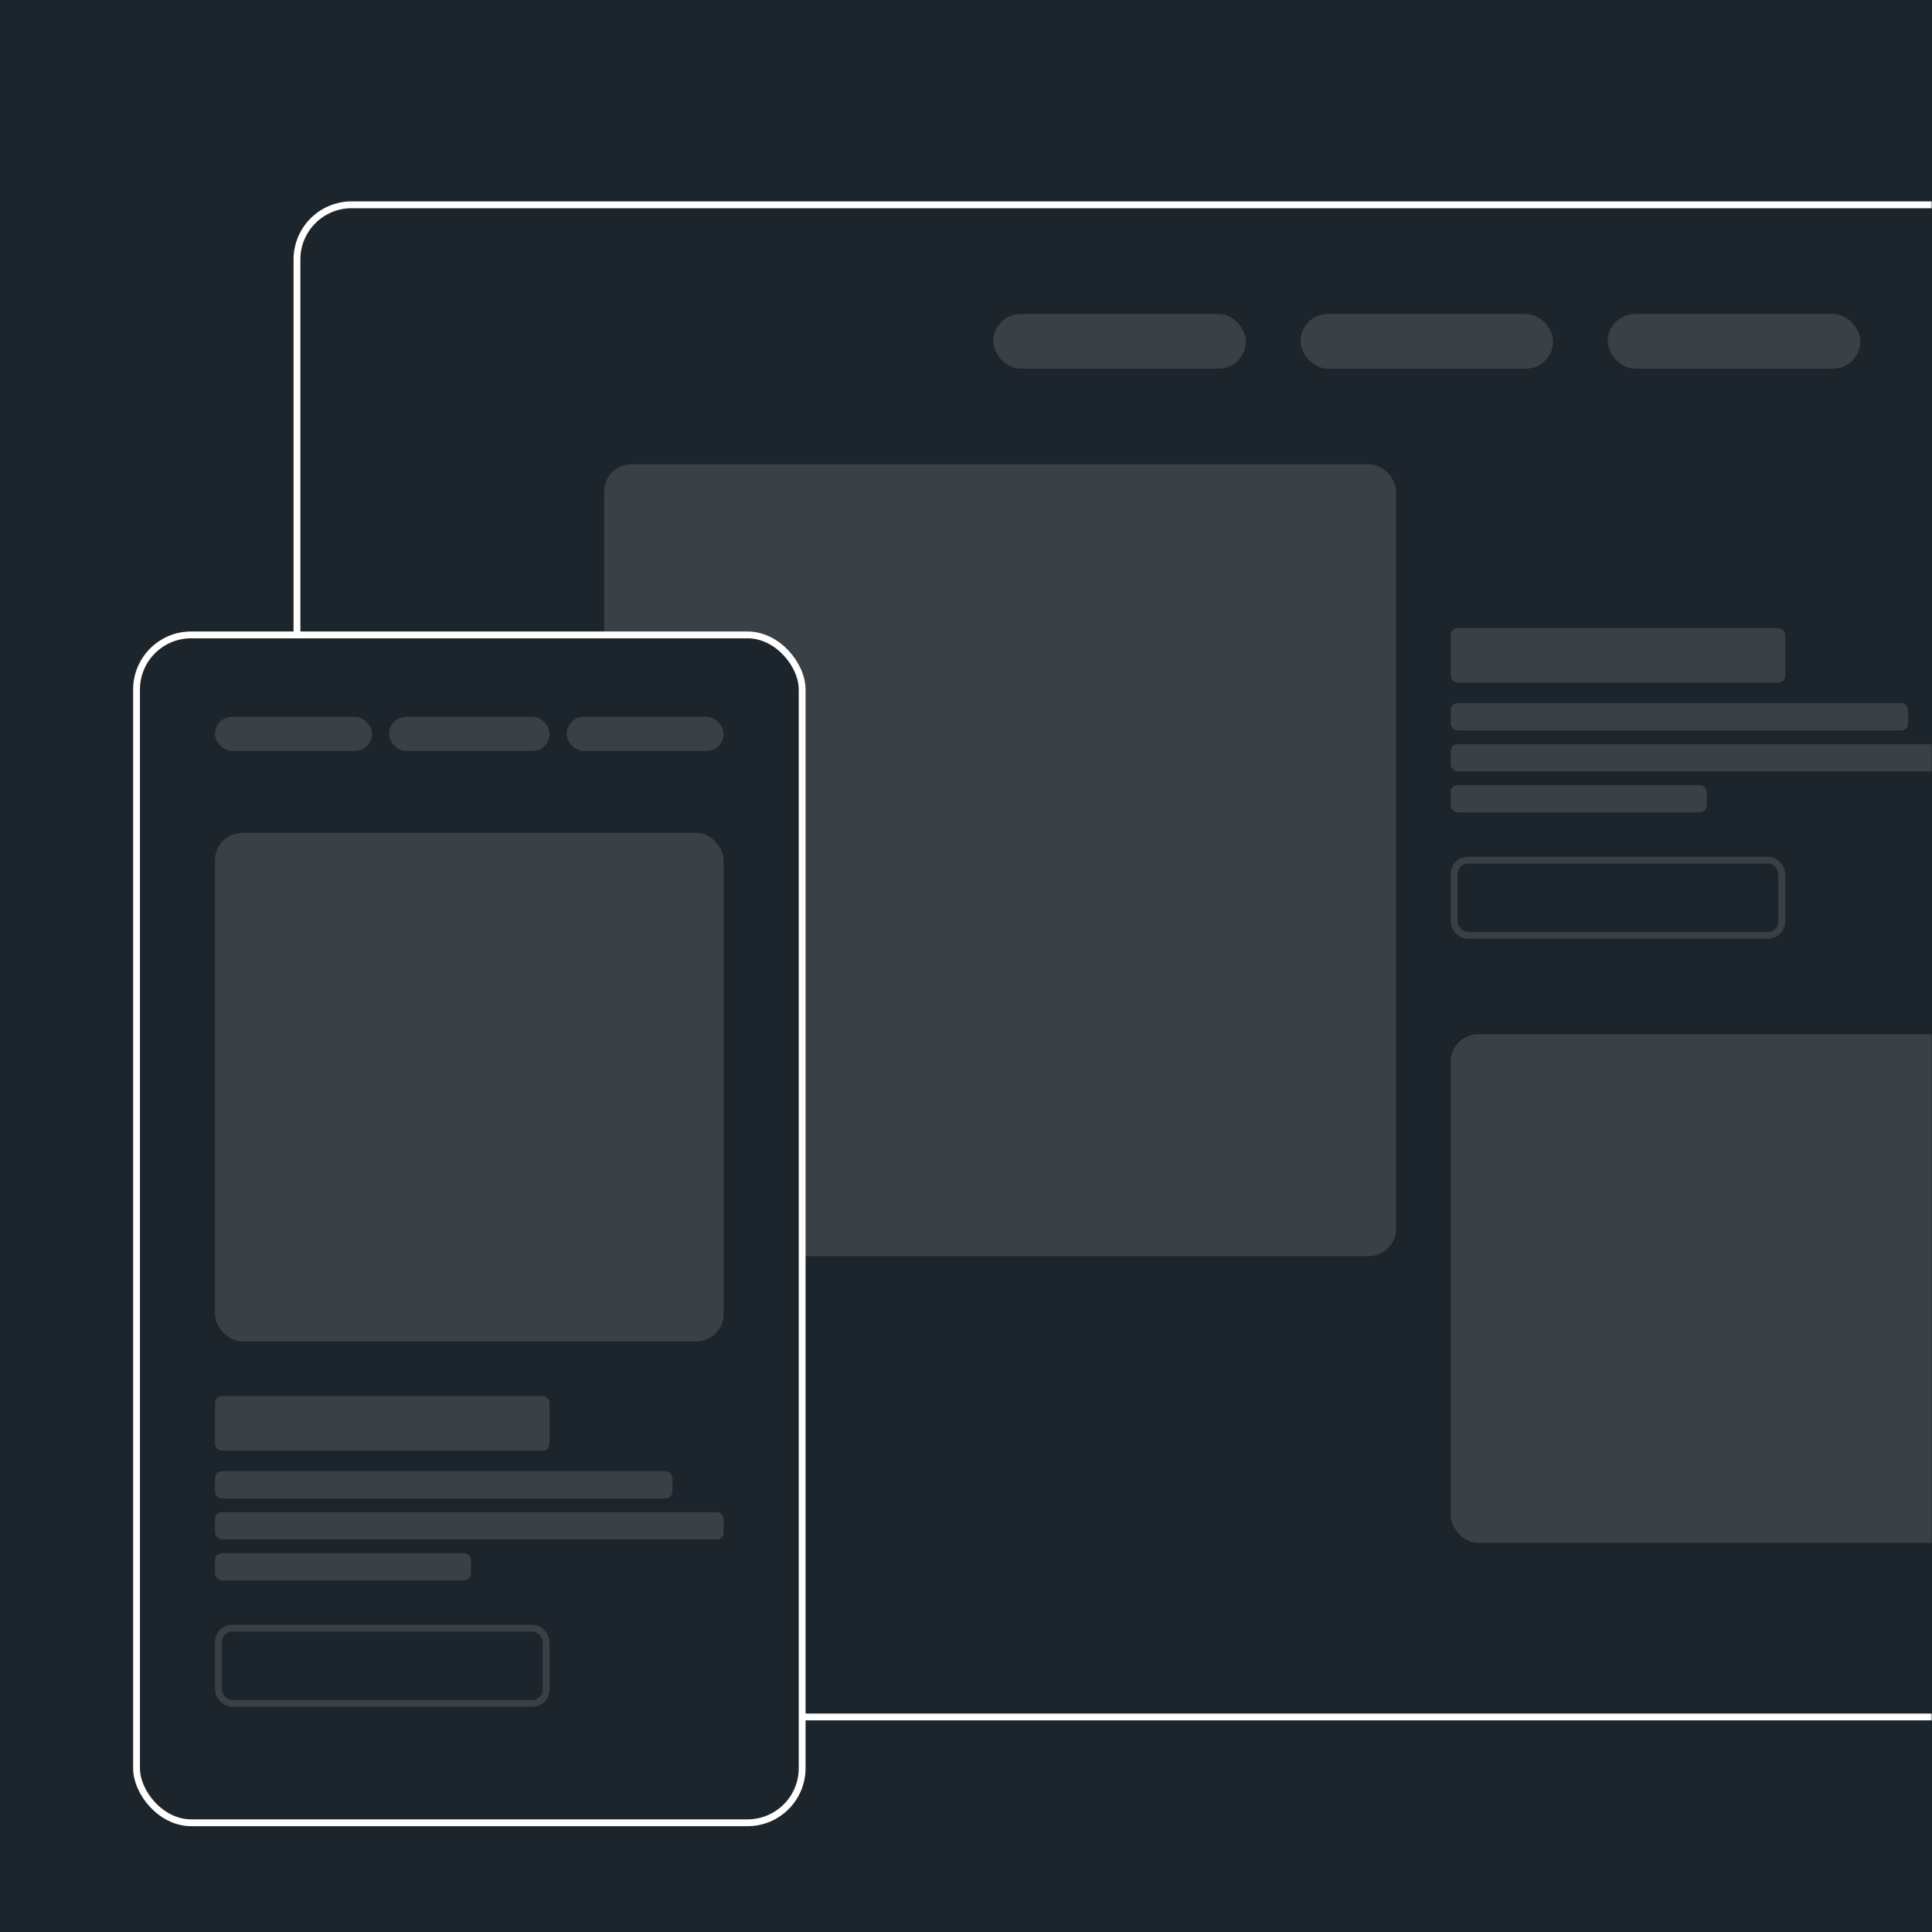 <svg height="566" width="566" xmlns="http://www.w3.org/2000/svg" xmlns:xlink="http://www.w3.org/1999/xlink"><rect width="100%" height="100%" fill="#808080" stroke="none"/><defs><path id="a" d="m0 0h566v566h-566z"/><mask id="b" fill="#fff"><use fill="#fff" fill-rule="evenodd" xlink:href="#a"/></mask><mask id="c" fill="#fff"><rect fill="#fff" fill-rule="evenodd" height="445" rx="16" width="663"/></mask></defs><g fill="none" fill-rule="evenodd"><use fill="#1d252c" xlink:href="#a"/><g mask="url(#b)"><g transform="translate(86 59)"><rect height="443" rx="16" stroke="#fff" stroke-width="2" width="661" x="1" y="1"/><g mask="url(#c)"><g transform="translate(91 33)"><g fill="#394046"><rect height="16" rx="8" width="74" x="114"/><rect height="16" rx="8" width="74" x="204"/><rect height="16" rx="8" width="74" x="294"/><rect height="232" rx="8" width="232" y="44"/><rect height="149" rx="8" width="232" x="248" y="211"/><rect height="16" rx="2" width="98" x="248" y="92"/></g><rect height="22" rx="4" stroke="#394046" stroke-width="2" width="96" x="249" y="160"/><rect fill="#394046" height="8" rx="2" width="134" x="248" y="114"/><rect fill="#394046" height="8" rx="2" width="149" x="248" y="126"/><rect fill="#394046" height="8" rx="2" width="75" x="248" y="138"/></g></g></g></g><g mask="url(#b)"><g transform="translate(39 185)"><rect fill="#1d252c" height="348" rx="16" stroke="#fff" stroke-width="2" width="195" x="1" y="1"/><g transform="translate(24 25)"><rect fill="#394046" height="10" rx="5" width="46"/><rect fill="#394046" height="16" rx="2" width="98" y="199"/><rect height="22" rx="4" stroke="#394046" stroke-width="2" width="96" x="1" y="267"/><g fill="#394046"><rect height="8" rx="2" width="134" y="221"/><rect height="8" rx="2" width="149" y="233"/><rect height="8" rx="2" width="75" y="245"/><rect height="149" rx="8" width="149" y="34"/><rect height="10" rx="5" width="47" x="51"/><rect height="10" rx="5" width="46" x="103"/></g></g></g></g></g></svg>
